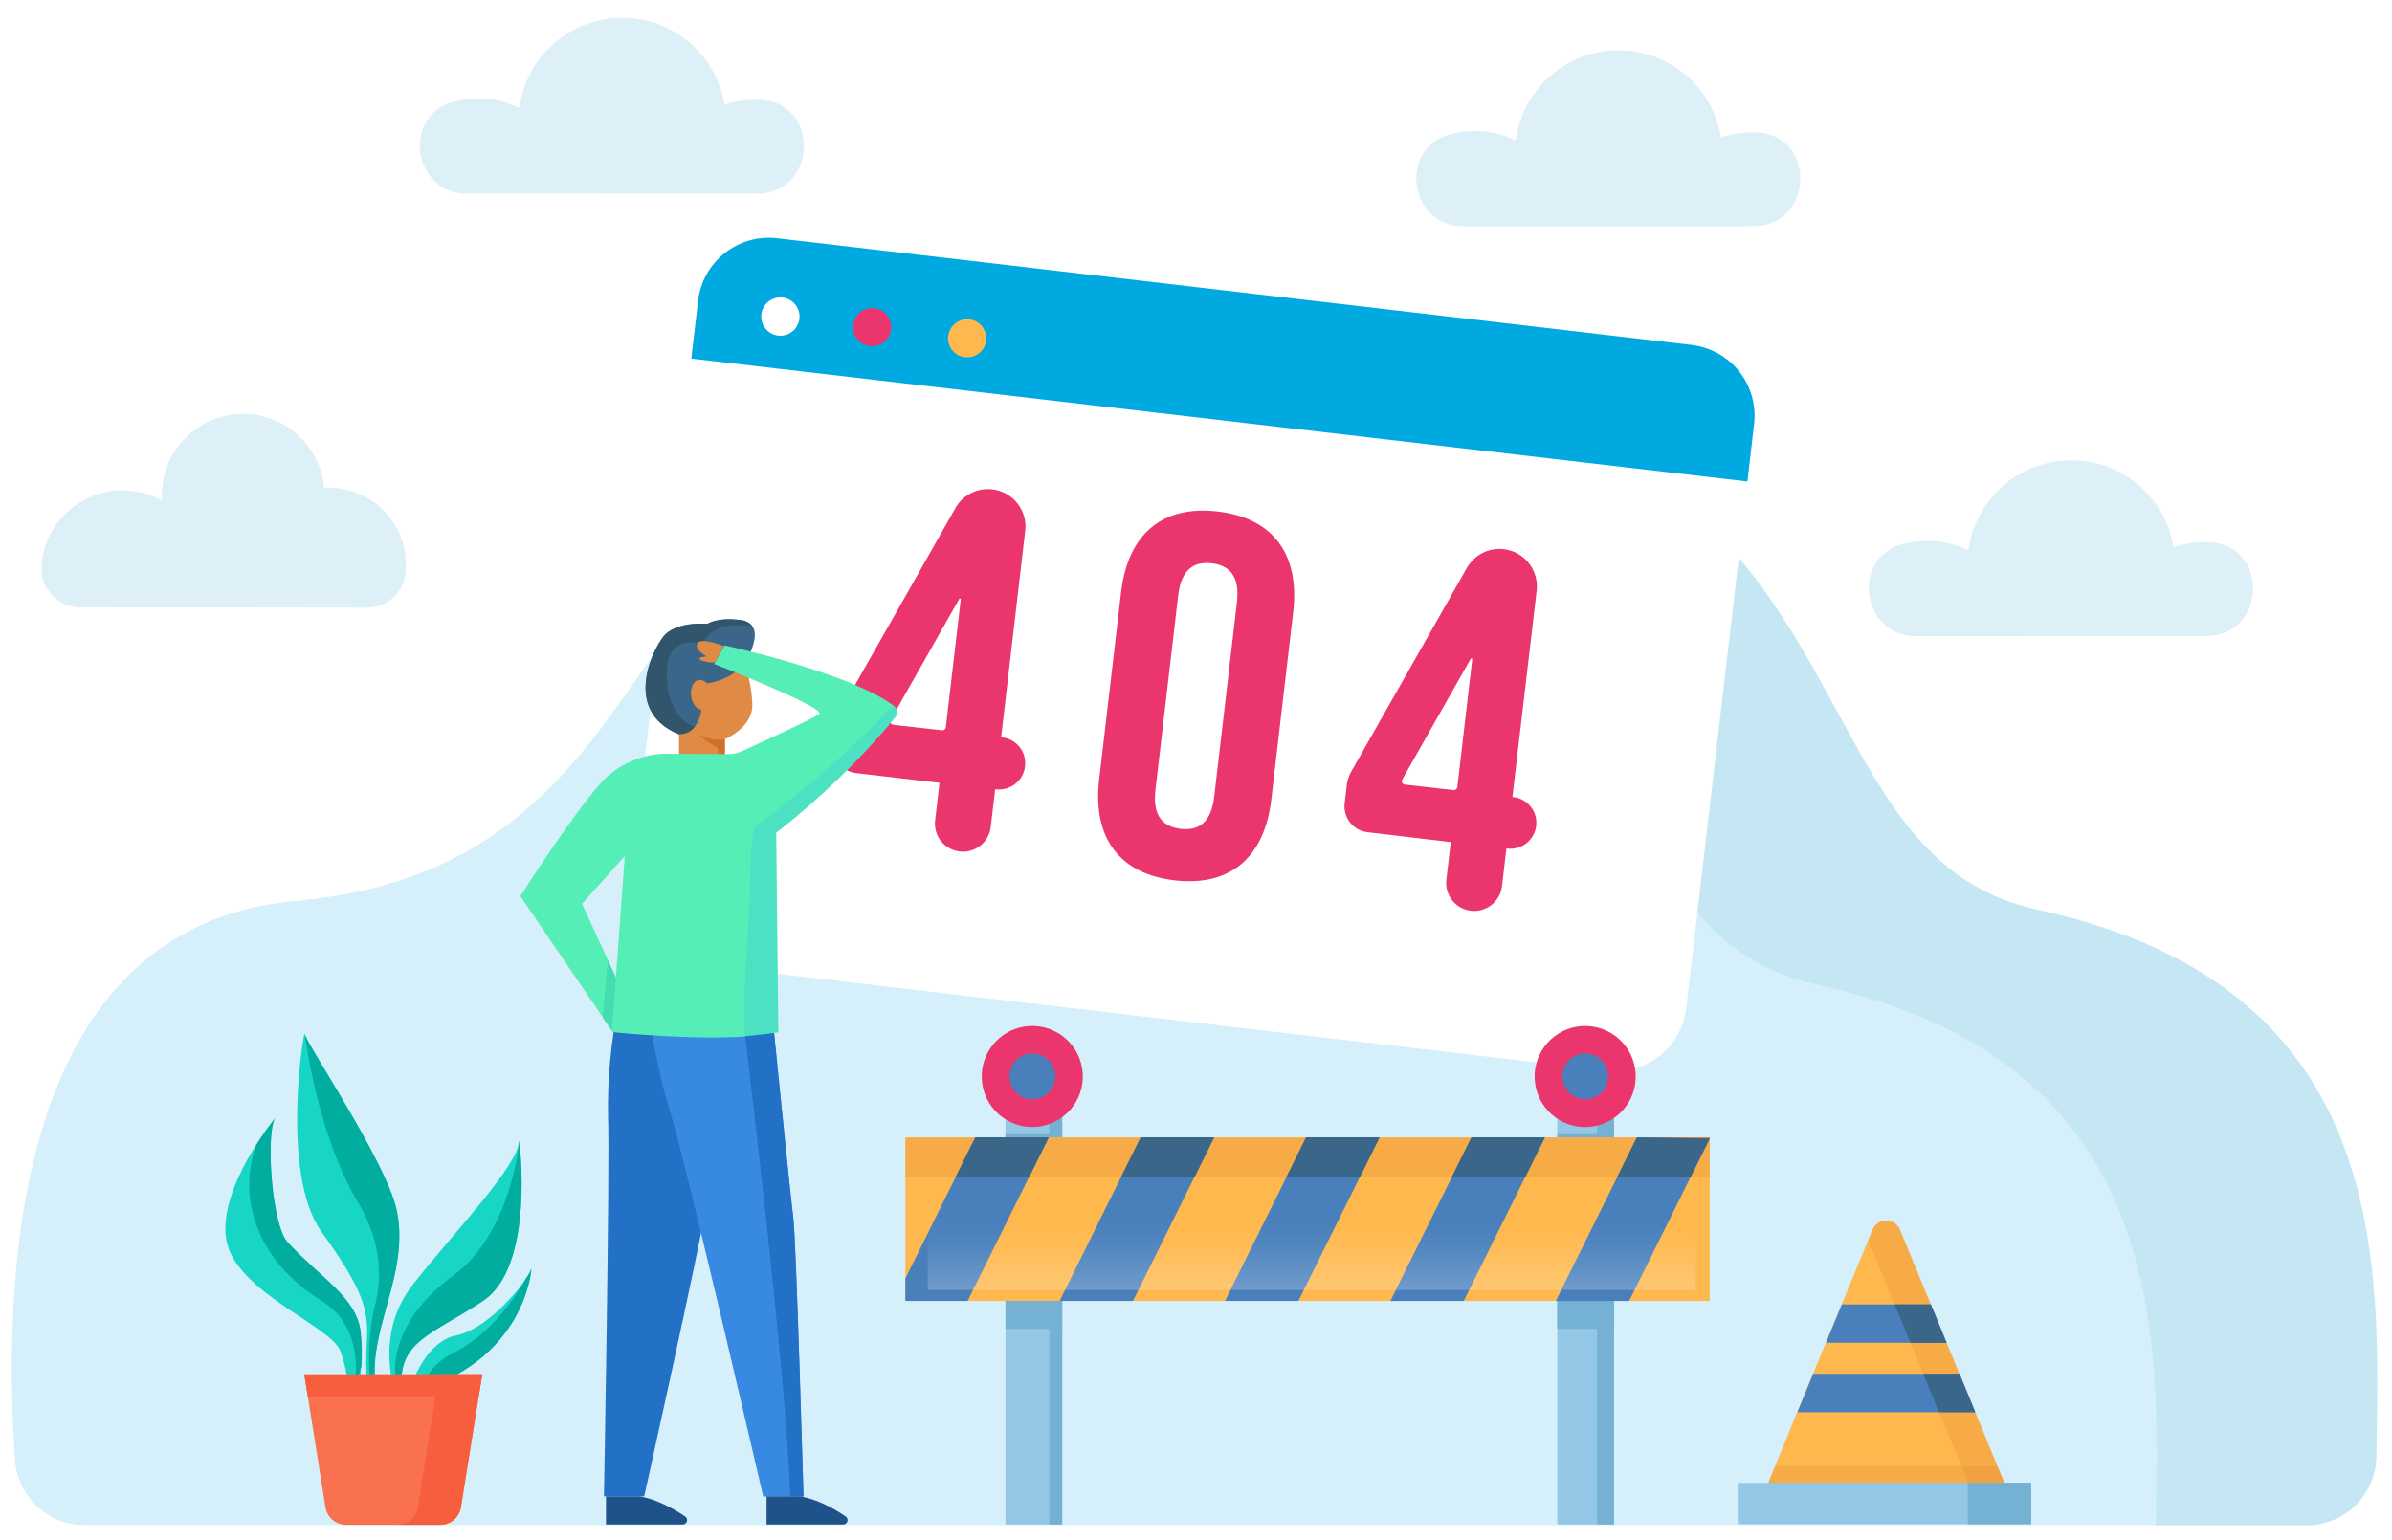 <svg width="809" height="521" viewBox="0 0 809 521" fill="none" xmlns="http://www.w3.org/2000/svg">
<g filter="url(#filter0_d)">
<path d="M780.087 511.966C786.293 511.977 792.253 509.54 796.674 505.185C801.095 500.83 803.621 494.907 803.703 488.702C804.685 424.541 809.853 329.891 688.994 303.701C591.159 282.585 649.19 108.771 385.82 120.107C196.744 128.164 246.902 287.512 99.983 300.793C2.148 309.535 1.314 433.246 5.074 489.925C5.465 495.902 8.115 501.506 12.488 505.6C16.86 509.693 22.627 511.97 28.616 511.966H780.087Z" fill="#D5F0FB"/>
<path opacity="0.55" d="M688.995 303.756C591.16 282.585 649.19 108.771 385.82 120.107C340.848 121.959 309.434 132.498 285.67 147.538C293.672 146.483 302.173 145.686 311.231 145.371C574.6 134.128 516.625 307.924 614.424 329.113C733.986 355.045 730.188 447.934 729.151 512.059H780.088C786.309 512.069 792.283 509.619 796.706 505.244C801.13 500.869 803.645 494.923 803.704 488.702C804.685 424.596 809.853 329.947 688.995 303.756Z" fill="#B7DFED"/>
<path d="M572.137 112.698L262.813 76.598C259.671 76.231 256.488 76.487 253.446 77.351C250.403 78.215 247.561 79.669 245.08 81.632C242.6 83.594 240.531 86.026 238.99 88.789C237.45 91.551 236.469 94.59 236.104 97.732L213.117 295.384C212.751 298.526 213.007 301.709 213.87 304.751C214.734 307.794 216.189 310.637 218.151 313.117C220.114 315.597 222.546 317.667 225.308 319.207C228.071 320.747 231.11 321.728 234.251 322.093L543.575 358.194C546.717 358.56 549.9 358.304 552.942 357.441C555.985 356.577 558.828 355.122 561.308 353.16C563.788 351.197 565.858 348.765 567.398 346.003C568.938 343.24 569.919 340.201 570.285 337.06L593.363 139.315C594.076 132.971 592.241 126.603 588.261 121.612C584.28 116.621 578.48 113.414 572.137 112.698Z" fill="white"/>
<path d="M590.993 158.893L593.271 139.315C593.985 132.985 592.162 126.63 588.201 121.641C584.24 116.653 578.464 113.437 572.137 112.698L262.813 76.598C259.672 76.231 256.489 76.487 253.446 77.351C250.403 78.215 247.561 79.669 245.08 81.632C242.6 83.594 240.531 86.026 238.991 88.789C237.45 91.551 236.469 94.59 236.104 97.732L233.807 117.31L590.993 158.893Z" fill="#00AAE1"/>
<path d="M283.947 236.946L323.141 167.876C324.368 165.711 326.207 163.956 328.428 162.832C330.65 161.708 333.153 161.266 335.625 161.56C337.278 161.749 338.877 162.262 340.332 163.07C341.786 163.879 343.066 164.966 344.099 166.271C345.131 167.576 345.896 169.071 346.349 170.672C346.802 172.273 346.934 173.948 346.738 175.6L338.588 245.467H338.94C340.099 245.595 341.221 245.953 342.24 246.52C343.259 247.087 344.154 247.852 344.874 248.77C345.593 249.688 346.122 250.74 346.429 251.865C346.737 252.99 346.817 254.164 346.664 255.321C346.39 257.633 345.211 259.742 343.385 261.186C341.559 262.63 339.234 263.292 336.921 263.026H336.569L335.088 275.751C334.945 276.987 334.56 278.183 333.955 279.27C333.35 280.357 332.536 281.314 331.561 282.087C330.585 282.859 329.467 283.432 328.27 283.771C327.073 284.111 325.821 284.212 324.585 284.067C323.349 283.925 322.154 283.54 321.066 282.935C319.979 282.33 319.022 281.516 318.25 280.541C317.477 279.565 316.905 278.447 316.565 277.25C316.225 276.053 316.124 274.801 316.269 273.565L317.751 260.84L289.541 257.543C288.394 257.412 287.283 257.056 286.274 256.495C285.264 255.934 284.375 255.18 283.658 254.275C282.94 253.37 282.408 252.332 282.092 251.221C281.777 250.11 281.683 248.948 281.817 247.8L282.577 241.392C282.711 239.829 283.179 238.314 283.947 236.946ZM319.881 242.114L324.937 198.79C324.945 198.726 324.929 198.662 324.895 198.608C324.86 198.554 324.807 198.514 324.746 198.495C324.685 198.475 324.619 198.477 324.559 198.501C324.5 198.524 324.45 198.568 324.419 198.624L301.266 239.484C301.174 239.65 301.123 239.837 301.12 240.027C301.116 240.217 301.159 240.406 301.245 240.576C301.331 240.745 301.457 240.892 301.612 241.002C301.768 241.112 301.948 241.182 302.136 241.207L318.603 243.059C318.896 243.092 319.19 243.013 319.427 242.838C319.664 242.662 319.826 242.404 319.881 242.114Z" fill="#EA366C"/>
<path d="M456.928 257.172L496.121 188.102C497.353 185.941 499.194 184.191 501.414 183.068C503.633 181.945 506.134 181.499 508.605 181.786C511.94 182.176 514.983 183.874 517.067 186.506C519.151 189.139 520.104 192.491 519.718 195.826L511.513 265.655H511.865C513.008 265.788 514.114 266.146 515.12 266.707C516.125 267.268 517.01 268.021 517.723 268.924C518.437 269.827 518.966 270.862 519.28 271.97C519.594 273.078 519.686 274.236 519.552 275.379C519.421 276.524 519.065 277.632 518.505 278.64C517.945 279.647 517.192 280.534 516.288 281.25C515.385 281.966 514.349 282.496 513.241 282.811C512.132 283.126 510.972 283.219 509.827 283.085H509.475L507.994 295.81C507.697 298.304 506.422 300.579 504.45 302.135C502.477 303.69 499.968 304.4 497.473 304.108C496.238 303.965 495.043 303.58 493.956 302.975C492.87 302.369 491.914 301.556 491.143 300.58C490.372 299.604 489.801 298.486 489.464 297.289C489.126 296.092 489.028 294.84 489.175 293.605L490.657 280.881L462.484 277.547C461.338 277.413 460.23 277.055 459.223 276.494C458.215 275.932 457.328 275.177 456.613 274.272C455.897 273.367 455.367 272.33 455.052 271.22C454.737 270.11 454.645 268.949 454.779 267.804L455.52 261.395C455.713 259.91 456.191 258.476 456.928 257.172ZM492.879 262.34L497.936 219.016C497.943 218.952 497.928 218.888 497.893 218.834C497.859 218.78 497.806 218.74 497.745 218.72C497.684 218.7 497.618 218.703 497.558 218.726C497.498 218.75 497.449 218.793 497.417 218.849L474.264 259.709C474.167 259.875 474.113 260.062 474.107 260.254C474.102 260.446 474.144 260.637 474.23 260.808C474.317 260.979 474.445 261.126 474.603 261.235C474.761 261.344 474.944 261.412 475.135 261.432L491.583 263.284C491.884 263.322 492.188 263.24 492.43 263.057C492.672 262.873 492.834 262.603 492.879 262.303V262.34Z" fill="#EA366C"/>
<path d="M379.171 196.308C381.449 176.803 393.026 166.838 411.844 169.043C430.663 171.247 439.628 183.583 437.368 203.105L429.959 266.544C427.663 286.067 416.086 296.014 397.267 293.828C378.449 291.642 369.484 279.269 371.743 259.747L379.171 196.308ZM390.785 263.21C389.766 271.934 393.211 275.676 399.323 276.398C405.436 277.121 409.64 274.25 410.659 265.526L418.346 199.753C419.365 191.029 415.919 187.269 409.807 186.565C403.695 185.861 399.49 188.713 398.471 197.419L390.785 263.21Z" fill="#EA366C"/>
<path d="M270.37 103.826C270.226 105.101 269.706 106.304 268.877 107.284C268.048 108.264 266.947 108.975 265.714 109.328C264.48 109.682 263.169 109.661 261.947 109.269C260.725 108.876 259.647 108.13 258.85 107.125C258.052 106.12 257.571 104.9 257.467 103.621C257.363 102.342 257.641 101.061 258.266 99.94C258.891 98.819 259.834 97.909 260.977 97.324C262.119 96.74 263.409 96.508 264.684 96.657C266.387 96.857 267.942 97.724 269.007 99.067C270.073 100.411 270.563 102.122 270.37 103.826Z" fill="white"/>
<path d="M301.377 107.456C301.225 108.725 300.701 109.92 299.87 110.892C299.04 111.863 297.94 112.566 296.71 112.912C295.48 113.259 294.175 113.233 292.96 112.838C291.744 112.443 290.674 111.696 289.882 110.693C289.091 109.69 288.615 108.474 288.514 107.2C288.413 105.926 288.692 104.651 289.315 103.536C289.939 102.42 290.879 101.515 292.017 100.933C293.155 100.352 294.44 100.121 295.709 100.269C296.553 100.368 297.37 100.632 298.112 101.047C298.854 101.462 299.507 102.019 300.034 102.687C300.56 103.354 300.95 104.119 301.18 104.938C301.411 105.756 301.477 106.612 301.377 107.456Z" fill="#EA366C"/>
<path d="M333.531 111.198C333.384 112.468 332.864 113.665 332.036 114.639C331.208 115.613 330.11 116.319 328.881 116.67C327.652 117.02 326.347 116.998 325.13 116.606C323.914 116.215 322.84 115.471 322.046 114.47C321.252 113.469 320.772 112.254 320.668 110.981C320.563 109.707 320.839 108.431 321.459 107.314C322.08 106.196 323.018 105.288 324.154 104.704C325.291 104.119 326.575 103.885 327.845 104.03C329.548 104.23 331.103 105.096 332.169 106.44C333.234 107.783 333.724 109.494 333.531 111.198Z" fill="#FFB84D"/>
<path d="M209.135 336.429C206.57 348.737 205.402 361.294 205.653 373.863C206.283 390.811 204.264 502.242 204.264 502.242H217.878C217.878 502.242 237.252 414.983 237.974 408.092C238.697 401.202 248.495 332.299 248.495 332.299L209.135 336.429Z" fill="#2271C7"/>
<path d="M218.192 331.354C218.192 331.354 221.323 355.156 226.639 372.104C231.955 389.052 258.127 502.279 258.127 502.279H271.741C271.741 502.279 269.24 415.02 268.295 408.13C267.351 401.239 260.46 332.318 260.46 332.318L218.192 331.354Z" fill="#3789E1"/>
<path d="M259.257 502.242V511.744H285.188C285.508 511.745 285.819 511.643 286.076 511.452C286.333 511.262 286.521 510.994 286.613 510.687C286.705 510.381 286.695 510.053 286.585 509.753C286.475 509.453 286.271 509.196 286.003 509.021C282.299 506.502 276.149 503.02 270.5 502.242H259.257Z" fill="#1F528A"/>
<path d="M204.949 502.242V511.744H230.881C231.202 511.749 231.516 511.65 231.776 511.461C232.036 511.272 232.227 511.004 232.322 510.696C232.416 510.389 232.407 510.059 232.298 509.757C232.188 509.455 231.983 509.197 231.714 509.021C227.917 506.502 221.842 503.02 216.211 502.242H204.949Z" fill="#1F528A"/>
<path d="M251.699 220.61C251.699 220.61 260.609 207.07 250.384 205.792C242.531 204.773 239.271 207.107 239.271 207.107C239.271 207.107 230.232 206.125 225.286 210.404C221.897 213.349 209.431 236.15 229.565 244.392C249.699 252.635 245.42 231.427 245.42 231.427L251.699 220.61Z" fill="#3A668A"/>
<path d="M250.348 205.754C242.494 204.736 239.234 207.07 239.234 207.07C239.234 207.07 230.195 206.088 225.25 210.367C221.86 213.312 209.395 236.113 229.528 244.355C238.993 248.245 243.068 245.633 244.717 241.762C225.62 247.152 223.546 224.129 226.695 217.572C229.843 211.015 237.567 213.997 237.567 213.997C240.586 206.421 250.366 207.255 254.404 207.829C253.913 207.216 253.297 206.714 252.598 206.357C251.899 205.999 251.132 205.794 250.348 205.754Z" fill="#31566C"/>
<path d="M239.234 227.203C239.234 227.203 236.604 224.555 234.622 227.203C232.64 229.852 233.955 235.779 237.252 236.113C237.252 236.113 236.27 244.689 229.658 244.355V251.301H245.179V246.059C245.179 246.059 254.756 242.114 254.441 234.186C254.281 229.567 253.387 225.003 251.792 220.665C248.459 224.193 244.035 226.496 239.234 227.203Z" fill="#DF8B45"/>
<path d="M241.531 248.226C243.068 248.875 242.809 249.838 242.865 251.301H245.106V246.059C245.106 246.059 241.401 247.263 235.845 244.207C237.539 245.811 239.454 247.164 241.531 248.226Z" fill="#D16F28"/>
<path d="M244.791 214.571C244.791 214.571 236.752 211.367 235.807 213.775C235.196 215.349 236.752 216.701 238.901 218.072L237.048 218.368C236.951 218.381 236.86 218.423 236.786 218.488C236.712 218.553 236.659 218.638 236.633 218.733C236.608 218.828 236.611 218.928 236.642 219.021C236.673 219.115 236.73 219.197 236.808 219.257C238.391 219.929 240.113 220.208 241.827 220.072L244.791 214.571Z" fill="#DF8B45"/>
<path d="M302.21 234.705C286.892 223.35 245.013 214.33 245.013 214.33L241.568 220.628C241.568 220.628 279.576 235.446 277.057 237.557C275.593 238.854 257.015 247.355 250.718 250.226C249.362 250.838 247.889 251.141 246.402 251.116L227.157 251.004C222.46 250.776 217.773 251.64 213.466 253.53C209.159 255.42 205.35 258.284 202.337 261.896C192.576 273.139 175.98 299.163 175.98 299.163L203.949 340.282L207.042 344.82V345.154L209.802 345.431C218.785 346.265 247.588 348.543 262.831 345.302L263.257 345.209L262.535 277.751C277.265 266.256 290.721 253.216 302.673 238.854C302.931 238.558 303.125 238.212 303.242 237.837C303.359 237.462 303.397 237.068 303.353 236.677C303.31 236.287 303.185 235.911 302.989 235.571C302.792 235.231 302.527 234.936 302.21 234.705ZM208.302 326.705L205.56 320.741L196.873 301.756L211.302 285.604L208.709 321.037L208.302 326.705Z" fill="#56EEB7"/>
<path d="M205.561 320.741L208.302 326.705L206.968 344.691L206.95 344.746L203.856 340.208L205.561 320.741Z" fill="#42DDB0"/>
<g style="mix-blend-mode:multiply" opacity="0.29">
<path d="M255.904 275.25C253.311 277.103 254.052 293.773 253.33 304.238C252.255 321.705 251.218 336.819 251.977 346.58C255.58 346.385 259.164 345.933 262.702 345.228L263.128 345.135L262.406 277.677C277.136 266.182 290.592 253.142 302.544 238.78C302.798 238.484 302.989 238.139 303.105 237.767C303.22 237.394 303.257 237.001 303.214 236.614C303.17 236.226 303.047 235.851 302.852 235.513C302.657 235.175 302.394 234.881 302.08 234.649C287.933 249.536 272.479 263.124 255.904 275.25Z" fill="#37C1DF"/>
</g>
<path d="M268.314 408.111C267.629 403.129 263.85 365.862 261.813 345.487L252.015 346.58C252.015 346.58 266.295 463.882 267.222 502.261H271.759C271.759 502.261 269.259 415.002 268.314 408.111Z" fill="#2271C7"/>
<path d="M174.61 212.719H175.388V215.497C175.388 216.349 175.647 216.72 176.24 216.72C176.833 216.72 177.036 216.479 177.462 215.942V212.719H178.24V217.275H177.611V216.553C177.448 216.8 177.229 217.005 176.971 217.15C176.713 217.295 176.424 217.376 176.129 217.386C175.147 217.386 174.721 216.757 174.721 215.534L174.61 212.719Z" fill="white"/>
<path d="M181.482 217.627V219.164H180.704V212.719H181.352V213.237C181.743 212.862 182.255 212.639 182.797 212.607C183.982 212.607 184.649 213.515 184.649 214.923C184.649 216.33 183.723 217.386 182.686 217.386C182.217 217.353 181.774 217.164 181.426 216.849L181.482 217.627ZM182.593 216.719C183.352 216.719 183.889 216.034 183.889 214.867C183.889 213.7 183.556 213.2 182.704 213.2C182.234 213.241 181.796 213.459 181.482 213.811V216.201C181.782 216.495 182.174 216.678 182.593 216.719Z" fill="white"/>
<path d="M186.723 216.219C187.089 216.553 187.562 216.744 188.057 216.756C188.668 216.756 188.965 216.442 188.965 216.053C188.965 215.664 188.427 215.386 187.927 215.182C187.427 214.978 186.575 214.645 186.575 213.886C186.575 213.126 187.149 212.589 188.131 212.589C188.648 212.585 189.148 212.77 189.539 213.108L189.187 213.589C188.897 213.341 188.531 213.197 188.15 213.182C187.575 213.182 187.316 213.497 187.316 213.848C187.316 214.2 187.798 214.423 188.316 214.626C188.835 214.83 189.706 215.145 189.706 215.997C189.706 216.849 189.113 217.368 188.039 217.368C187.417 217.352 186.817 217.13 186.334 216.738L186.723 216.219Z" fill="white"/>
<path d="M192.113 216.183C192.27 216.183 192.421 216.245 192.532 216.356C192.643 216.467 192.706 216.618 192.706 216.775C192.706 216.933 192.643 217.083 192.532 217.194C192.421 217.306 192.27 217.368 192.113 217.368C191.956 217.368 191.805 217.306 191.694 217.194C191.583 217.083 191.521 216.933 191.521 216.775C191.521 216.618 191.583 216.467 191.694 216.356C191.805 216.245 191.956 216.183 192.113 216.183Z" fill="white"/>
<path d="M195.373 216.183C195.53 216.183 195.681 216.245 195.792 216.356C195.903 216.467 195.966 216.618 195.966 216.775C195.966 216.933 195.903 217.083 195.792 217.194C195.681 217.306 195.53 217.368 195.373 217.368C195.216 217.368 195.065 217.306 194.954 217.194C194.843 217.083 194.78 216.933 194.78 216.775C194.78 216.618 194.843 216.467 194.954 216.356C195.065 216.245 195.216 216.183 195.373 216.183Z" fill="white"/>
<path d="M129.026 469.235C129.026 469.235 124.84 465.327 127.655 450.472C130.471 435.617 137.602 421.336 134.101 405.203C130.6 389.07 103.132 348.432 103.039 345.728C102.946 343.023 94.556 393.015 108.762 412.76C122.969 432.505 124.692 439.303 124.062 449.657C123.432 460.011 124.192 468.364 125.766 470.772L129.026 469.235Z" fill="#17D6C6"/>
<path d="M126.433 439.358C124.784 445.989 123.784 462.604 126.433 466.586C126.692 466.956 127.044 466.753 127.489 466.049C126.674 463.308 126.155 458.492 127.674 450.472C130.489 435.654 137.62 421.336 134.12 405.203C130.619 389.07 103.15 348.432 103.058 345.728C103.058 345.728 107.188 379.586 121.135 402.906C131.1 419.595 128.1 432.727 126.433 439.358Z" fill="#00AD9F"/>
<path d="M134.046 468.217C134.046 468.217 125.97 448.064 139.603 430.616C153.235 413.168 175.147 390.756 175.591 381.884C175.591 381.884 181.148 424.022 163.404 435.951C145.659 447.879 133.175 449.805 136.25 468.142L134.046 468.217Z" fill="#17D6C6"/>
<path d="M153.253 427.578C133.397 442.025 131.786 458.677 134.86 466.382C134.964 466.668 135.137 466.924 135.363 467.128C135.589 467.331 135.862 467.476 136.157 467.549C133.49 449.842 145.881 447.823 163.459 436.061C181.037 424.299 175.647 381.994 175.647 381.994C175.647 381.994 173.109 413.019 153.253 427.578Z" fill="#00AD9F"/>
<path d="M120.691 468.662C122.272 461.364 122.678 453.861 121.895 446.435C120.524 434.914 108.485 428.431 97.242 416.262C91.463 410.001 89.833 376.902 93.333 373.827C93.333 373.827 73.477 397.906 76.552 415.502C79.627 433.099 112.078 444.601 115.134 453.103C116.93 458.134 117.863 463.431 117.894 468.773L120.691 468.662Z" fill="#17D6C6"/>
<path d="M86.702 383.329C80.145 401.092 86.869 422.615 108.67 435.988C124.71 445.824 119.598 466.291 119.598 466.291L122.228 458.215C122.496 454.301 122.409 450.37 121.969 446.472C120.598 434.951 108.559 428.468 97.316 416.299C91.759 410.261 89.907 379.254 93.056 374.309C90.787 377.206 88.666 380.217 86.702 383.329Z" fill="#00AD9F"/>
<path d="M93.055 374.308L93.407 373.863C93.268 373.993 93.149 374.142 93.055 374.308Z" fill="#74B1D3"/>
<path d="M138.194 467.328C138.194 467.328 142.843 450.065 154.364 447.75C165.885 445.434 179.073 428.412 179.796 425.078C179.796 425.078 177.851 457.215 138.194 467.328Z" fill="#17D6C6"/>
<path d="M153.698 453.509C146.641 457.028 143.714 461.77 142.677 466.086C177.98 454.732 179.722 425.133 179.722 425.133C179.275 426.342 178.651 427.479 177.869 428.504C174.535 434.524 166.145 447.23 153.698 453.509Z" fill="#00AD9F"/>
<path d="M163.089 460.919H102.91L110.059 505.873C110.307 507.534 111.143 509.051 112.414 510.148C113.685 511.246 115.307 511.852 116.987 511.855H149.012C150.672 511.837 152.273 511.232 153.531 510.147C154.788 509.063 155.622 507.568 155.884 505.928L163.089 460.919Z" fill="#F9714E"/>
<path d="M161.922 468.421L163.089 460.975H102.91L104.095 468.421H161.922Z" fill="#F75E3E"/>
<path d="M148.475 460.919L141.362 505.928C141.102 507.579 140.261 509.083 138.991 510.169C137.722 511.256 136.106 511.854 134.435 511.855H149.012C150.672 511.837 152.273 511.232 153.53 510.147C154.788 509.063 155.621 507.568 155.883 505.928L163.089 460.919H148.475Z" fill="#F75E3E"/>
<path d="M578.231 380.81H306.211V436.117H578.231V380.81Z" fill="#FFB84D"/>
<g style="mix-blend-mode:multiply" opacity="0.29">
<path d="M578.231 380.81H306.211V394.238H578.231V380.81Z" fill="#DF8B37"/>
</g>
<path d="M329.864 380.81H354.684L348.034 394.238H323.196L329.864 380.81Z" fill="#DB7D37"/>
<path d="M385.802 380.81H410.622L403.972 394.238H379.152L385.802 380.81Z" fill="#DB7D37"/>
<path d="M441.739 380.81H466.559L459.91 394.238H435.09L441.739 380.81Z" fill="#DB7D37"/>
<path d="M497.677 380.81H522.478L515.829 394.238H491.009L497.677 380.81Z" fill="#DB7D37"/>
<path d="M578.231 380.81V381.18L571.748 394.238H546.946L553.614 380.81H578.231Z" fill="#DB7D37"/>
<path d="M359.241 436.117H340.07V511.744H359.241V436.117Z" fill="#93C7E5"/>
<path d="M359.241 436.117H354.888V511.744H359.241V436.117Z" fill="#74B1D3"/>
<path d="M545.854 436.117H526.683V511.744H545.854V436.117Z" fill="#93C7E5"/>
<path d="M545.853 436.117H540.186V511.744H545.853V436.117Z" fill="#74B1D3"/>
<path d="M359.241 436.062H340.07V445.582H359.241V436.062Z" fill="#74B1D3"/>
<path d="M545.854 436.062H526.683V445.582H545.854V436.062Z" fill="#74B1D3"/>
<path d="M359.241 372.159H340.07V380.754H359.241V372.159Z" fill="#93C7E5"/>
<path d="M359.241 372.159H354.888V380.754H359.241V372.159Z" fill="#74B1D3"/>
<path d="M545.854 372.159H526.683V380.754H545.854V372.159Z" fill="#93C7E5"/>
<path d="M545.853 372.159H540.186V380.754H545.853V372.159Z" fill="#74B1D3"/>
<path d="M359.241 379.68H340.07V380.754H359.241V379.68Z" fill="#74B1D3"/>
<path d="M545.854 379.68H526.683V380.754H545.854V379.68Z" fill="#74B1D3"/>
<path d="M354.684 380.81L327.252 436.117H306.211V428.486L329.864 380.81H354.684Z" fill="#4980BC"/>
<path d="M385.802 380.81L358.37 436.117H383.19L410.622 380.81H385.802Z" fill="#4980BC"/>
<path d="M466.559 380.81L439.128 436.117H414.308L441.739 380.81H466.559Z" fill="#4980BC"/>
<path d="M522.478 380.81L495.065 436.117H470.245L497.677 380.81H522.478Z" fill="#4980BC"/>
<path d="M553.615 380.81L526.183 436.117H550.985L578.231 381.18L553.615 380.81Z" fill="#4980BC"/>
<path d="M354.684 380.81L348.034 394.238H323.196L329.864 380.81H354.684Z" fill="#3A668A"/>
<path d="M410.622 380.81L403.972 394.238H379.152L385.802 380.81H410.622Z" fill="#3A668A"/>
<path d="M466.559 380.81L459.91 394.238H435.09L441.739 380.81H466.559Z" fill="#3A668A"/>
<path d="M522.478 380.81L515.829 394.238H491.009L497.677 380.81H522.478Z" fill="#3A668A"/>
<path d="M578.231 381.18L571.748 394.238H546.946L553.614 380.81L578.231 381.18Z" fill="#3A668A"/>
<path style="mix-blend-mode:overlay" opacity="0.55" d="M573.544 404.74H313.787V432.413H573.544V404.74Z" fill="url(#paint0_linear)"/>
<path d="M351.865 377.058C361.184 375.542 367.51 366.758 365.994 357.439C364.478 348.119 355.694 341.793 346.374 343.31C337.055 344.826 330.729 353.61 332.245 362.929C333.761 372.248 342.545 378.574 351.865 377.058Z" fill="#EA366C"/>
<path d="M356.907 360.157C356.907 358.622 356.451 357.12 355.598 355.844C354.744 354.567 353.531 353.572 352.112 352.985C350.693 352.399 349.131 352.246 347.625 352.547C346.119 352.848 344.736 353.589 343.652 354.676C342.567 355.763 341.829 357.148 341.532 358.655C341.235 360.161 341.391 361.722 341.981 363.14C342.572 364.558 343.569 365.769 344.848 366.619C346.127 367.47 347.629 367.922 349.165 367.918C350.183 367.918 351.191 367.717 352.132 367.327C353.072 366.937 353.927 366.365 354.646 365.644C355.365 364.923 355.935 364.067 356.323 363.126C356.711 362.184 356.909 361.176 356.907 360.157Z" fill="#4980BC"/>
<path d="M538.866 377.075C548.186 375.559 554.511 366.775 552.995 357.455C551.479 348.136 542.695 341.81 533.376 343.326C524.056 344.842 517.731 353.626 519.247 362.946C520.763 372.265 529.547 378.591 538.866 377.075Z" fill="#EA366C"/>
<path d="M543.909 360.157C543.909 358.622 543.453 357.12 542.6 355.844C541.746 354.567 540.533 353.572 539.114 352.985C537.695 352.399 536.133 352.246 534.627 352.547C533.121 352.848 531.738 353.589 530.654 354.676C529.569 355.763 528.831 357.148 528.534 358.655C528.237 360.161 528.393 361.722 528.983 363.14C529.574 364.558 530.571 365.769 531.85 366.619C533.129 367.47 534.631 367.922 536.167 367.918C537.185 367.918 538.193 367.717 539.134 367.327C540.074 366.937 540.929 366.365 541.648 365.644C542.367 364.923 542.937 364.067 543.325 363.126C543.713 362.184 543.911 361.176 543.909 360.157Z" fill="#4980BC"/>
<path d="M681.289 505.872H594.66L607.83 473.754L613.164 460.789L614.627 457.251L617.035 451.454L617.517 450.287L622.851 437.321L623.833 434.969L633.279 412.038C633.655 411.118 634.296 410.33 635.12 409.776C635.945 409.222 636.916 408.926 637.91 408.926C638.904 408.926 639.875 409.222 640.699 409.776C641.524 410.33 642.165 411.118 642.54 412.038L651.987 434.969L652.95 437.321L658.284 450.287L658.785 451.454L661.174 457.251L662.637 460.789L667.972 473.754L681.289 505.872Z" fill="#FFB84D"/>
<g style="mix-blend-mode:multiply" opacity="0.29">
<path d="M600.346 492.11L594.66 505.872H681.308L675.621 492.11H600.346Z" fill="#DF8B37"/>
</g>
<path d="M686.957 497.648H587.733V511.67H686.957V497.648Z" fill="#93C7E5"/>
<path d="M686.957 497.648H665.527V511.67H686.957V497.648Z" fill="#74B1D3"/>
<g style="mix-blend-mode:multiply" opacity="0.29">
<path d="M677.881 497.648H665.637L655.784 473.773L650.449 460.807L648.986 457.251L646.596 451.472L646.115 450.287L640.78 437.321L639.799 434.968L631.908 415.65L633.409 411.945C633.784 411.025 634.425 410.238 635.25 409.683C636.074 409.129 637.045 408.833 638.039 408.833C639.033 408.833 640.004 409.129 640.829 409.683C641.653 410.238 642.294 411.025 642.67 411.945L652.116 434.876L653.079 437.228L658.414 450.194L658.914 451.379L661.303 457.158L662.767 460.715L668.101 473.68L677.881 497.648Z" fill="#DF8B37"/>
</g>
<path d="M658.358 450.268H617.59L622.925 437.303H653.024L658.358 450.268Z" fill="#4980BC"/>
<path d="M668.045 473.736V473.755H607.903V473.736L613.238 460.771H662.711L668.045 473.736Z" fill="#4980BC"/>
<path d="M658.358 450.268H646.115L640.781 437.303H653.024L658.358 450.268Z" fill="#3A668A"/>
<path d="M668.045 473.736V473.755H655.784V473.736L650.449 460.771H662.711L668.045 473.736Z" fill="#3A668A"/>
<path d="M124.059 201.568C127.2 201.6 130.246 200.491 132.63 198.447C135.015 196.403 136.577 193.563 137.025 190.454C137.189 189.289 137.27 188.112 137.266 186.935C137.266 180.058 134.534 173.462 129.671 168.599C124.808 163.736 118.212 161.004 111.335 161.004C110.742 161.004 110.168 161.004 109.593 161.004C108.96 153.972 105.643 147.454 100.331 142.803C95.02 138.152 88.121 135.725 81.067 136.025C74.013 136.325 67.346 139.33 62.449 144.416C57.552 149.501 54.801 156.277 54.767 163.338C54.767 164.004 54.767 164.671 54.767 165.338C50.736 163.095 46.204 161.903 41.59 161.874C36.976 161.844 32.43 162.977 28.369 165.167C24.309 167.358 20.866 170.536 18.357 174.409C15.849 178.281 14.357 182.723 14.018 187.324C14.027 187.435 14.027 187.547 14.018 187.657C13.925 189.435 14.195 191.214 14.813 192.884C15.43 194.554 16.381 196.08 17.609 197.37C18.836 198.66 20.314 199.686 21.951 200.385C23.588 201.085 25.351 201.443 27.132 201.438L124.059 201.568Z" fill="#DDEFF7"/>
<path d="M746.099 211.181C766.474 211.181 767.678 180.415 747.247 179.415H745.58C742.027 179.41 738.495 179.966 735.115 181.064C733.743 172.77 729.438 165.245 722.985 159.858C716.531 154.471 708.357 151.581 699.952 151.713C691.547 151.846 683.468 154.992 677.187 160.579C670.907 166.167 666.841 173.824 665.73 182.157C658.858 178.892 651.059 178.138 643.689 180.026C625.815 184.62 629.556 211.218 648.023 211.218L746.099 211.181Z" fill="#DDEFF7"/>
<path d="M592.995 72.509C613.369 72.509 614.573 41.762 594.162 40.762H592.476C588.931 40.76 585.406 41.309 582.03 42.392C580.669 34.09 576.369 26.554 569.913 21.159C563.458 15.764 555.278 12.87 546.867 13.005C538.455 13.139 530.372 16.294 524.093 21.893C517.814 27.492 513.757 35.162 512.663 43.503C505.796 40.223 497.993 39.462 490.622 41.355C472.748 45.967 476.508 72.546 494.956 72.546L592.995 72.509Z" fill="#DDEFF7"/>
<path d="M255.995 61.509C276.369 61.509 277.573 30.762 257.162 29.762H255.476C251.931 29.76 248.406 30.309 245.03 31.392C243.669 23.09 239.369 15.554 232.913 10.159C226.458 4.764 218.278 1.87 209.867 2.005C201.455 2.139 193.372 5.294 187.093 10.893C180.814 16.492 176.757 24.162 175.663 32.503C168.796 29.223 160.993 28.462 153.622 30.355C135.748 34.967 139.508 61.546 157.956 61.546L255.995 61.509Z" fill="#DDEFF7"/>
</g>
<defs>
<filter id="filter0_d" x="0" y="0" width="809" height="521" filterUnits="userSpaceOnUse" color-interpolation-filters="sRGB">
<feFlood flood-opacity="0" result="BackgroundImageFix"/>
<feColorMatrix in="SourceAlpha" type="matrix" values="0 0 0 0 0 0 0 0 0 0 0 0 0 0 0 0 0 0 127 0"/>
<feOffset dy="4"/>
<feGaussianBlur stdDeviation="2"/>
<feColorMatrix type="matrix" values="0 0 0 0 0 0 0 0 0 0 0 0 0 0 0 0 0 0 0.25 0"/>
<feBlend mode="normal" in2="BackgroundImageFix" result="effect1_dropShadow"/>
<feBlend mode="normal" in="SourceGraphic" in2="effect1_dropShadow" result="shape"/>
</filter>
<linearGradient id="paint0_linear" x1="443.666" y1="452.287" x2="443.666" y2="407.741" gradientUnits="userSpaceOnUse">
<stop stop-color="white"/>
<stop offset="0.12" stop-color="white" stop-opacity="0.82"/>
<stop offset="0.3" stop-color="white" stop-opacity="0.58"/>
<stop offset="0.47" stop-color="white" stop-opacity="0.37"/>
<stop offset="0.64" stop-color="white" stop-opacity="0.21"/>
<stop offset="0.78" stop-color="white" stop-opacity="0.1"/>
<stop offset="0.91" stop-color="white" stop-opacity="0.02"/>
<stop offset="1" stop-color="white" stop-opacity="0"/>
</linearGradient>
</defs>
</svg>
